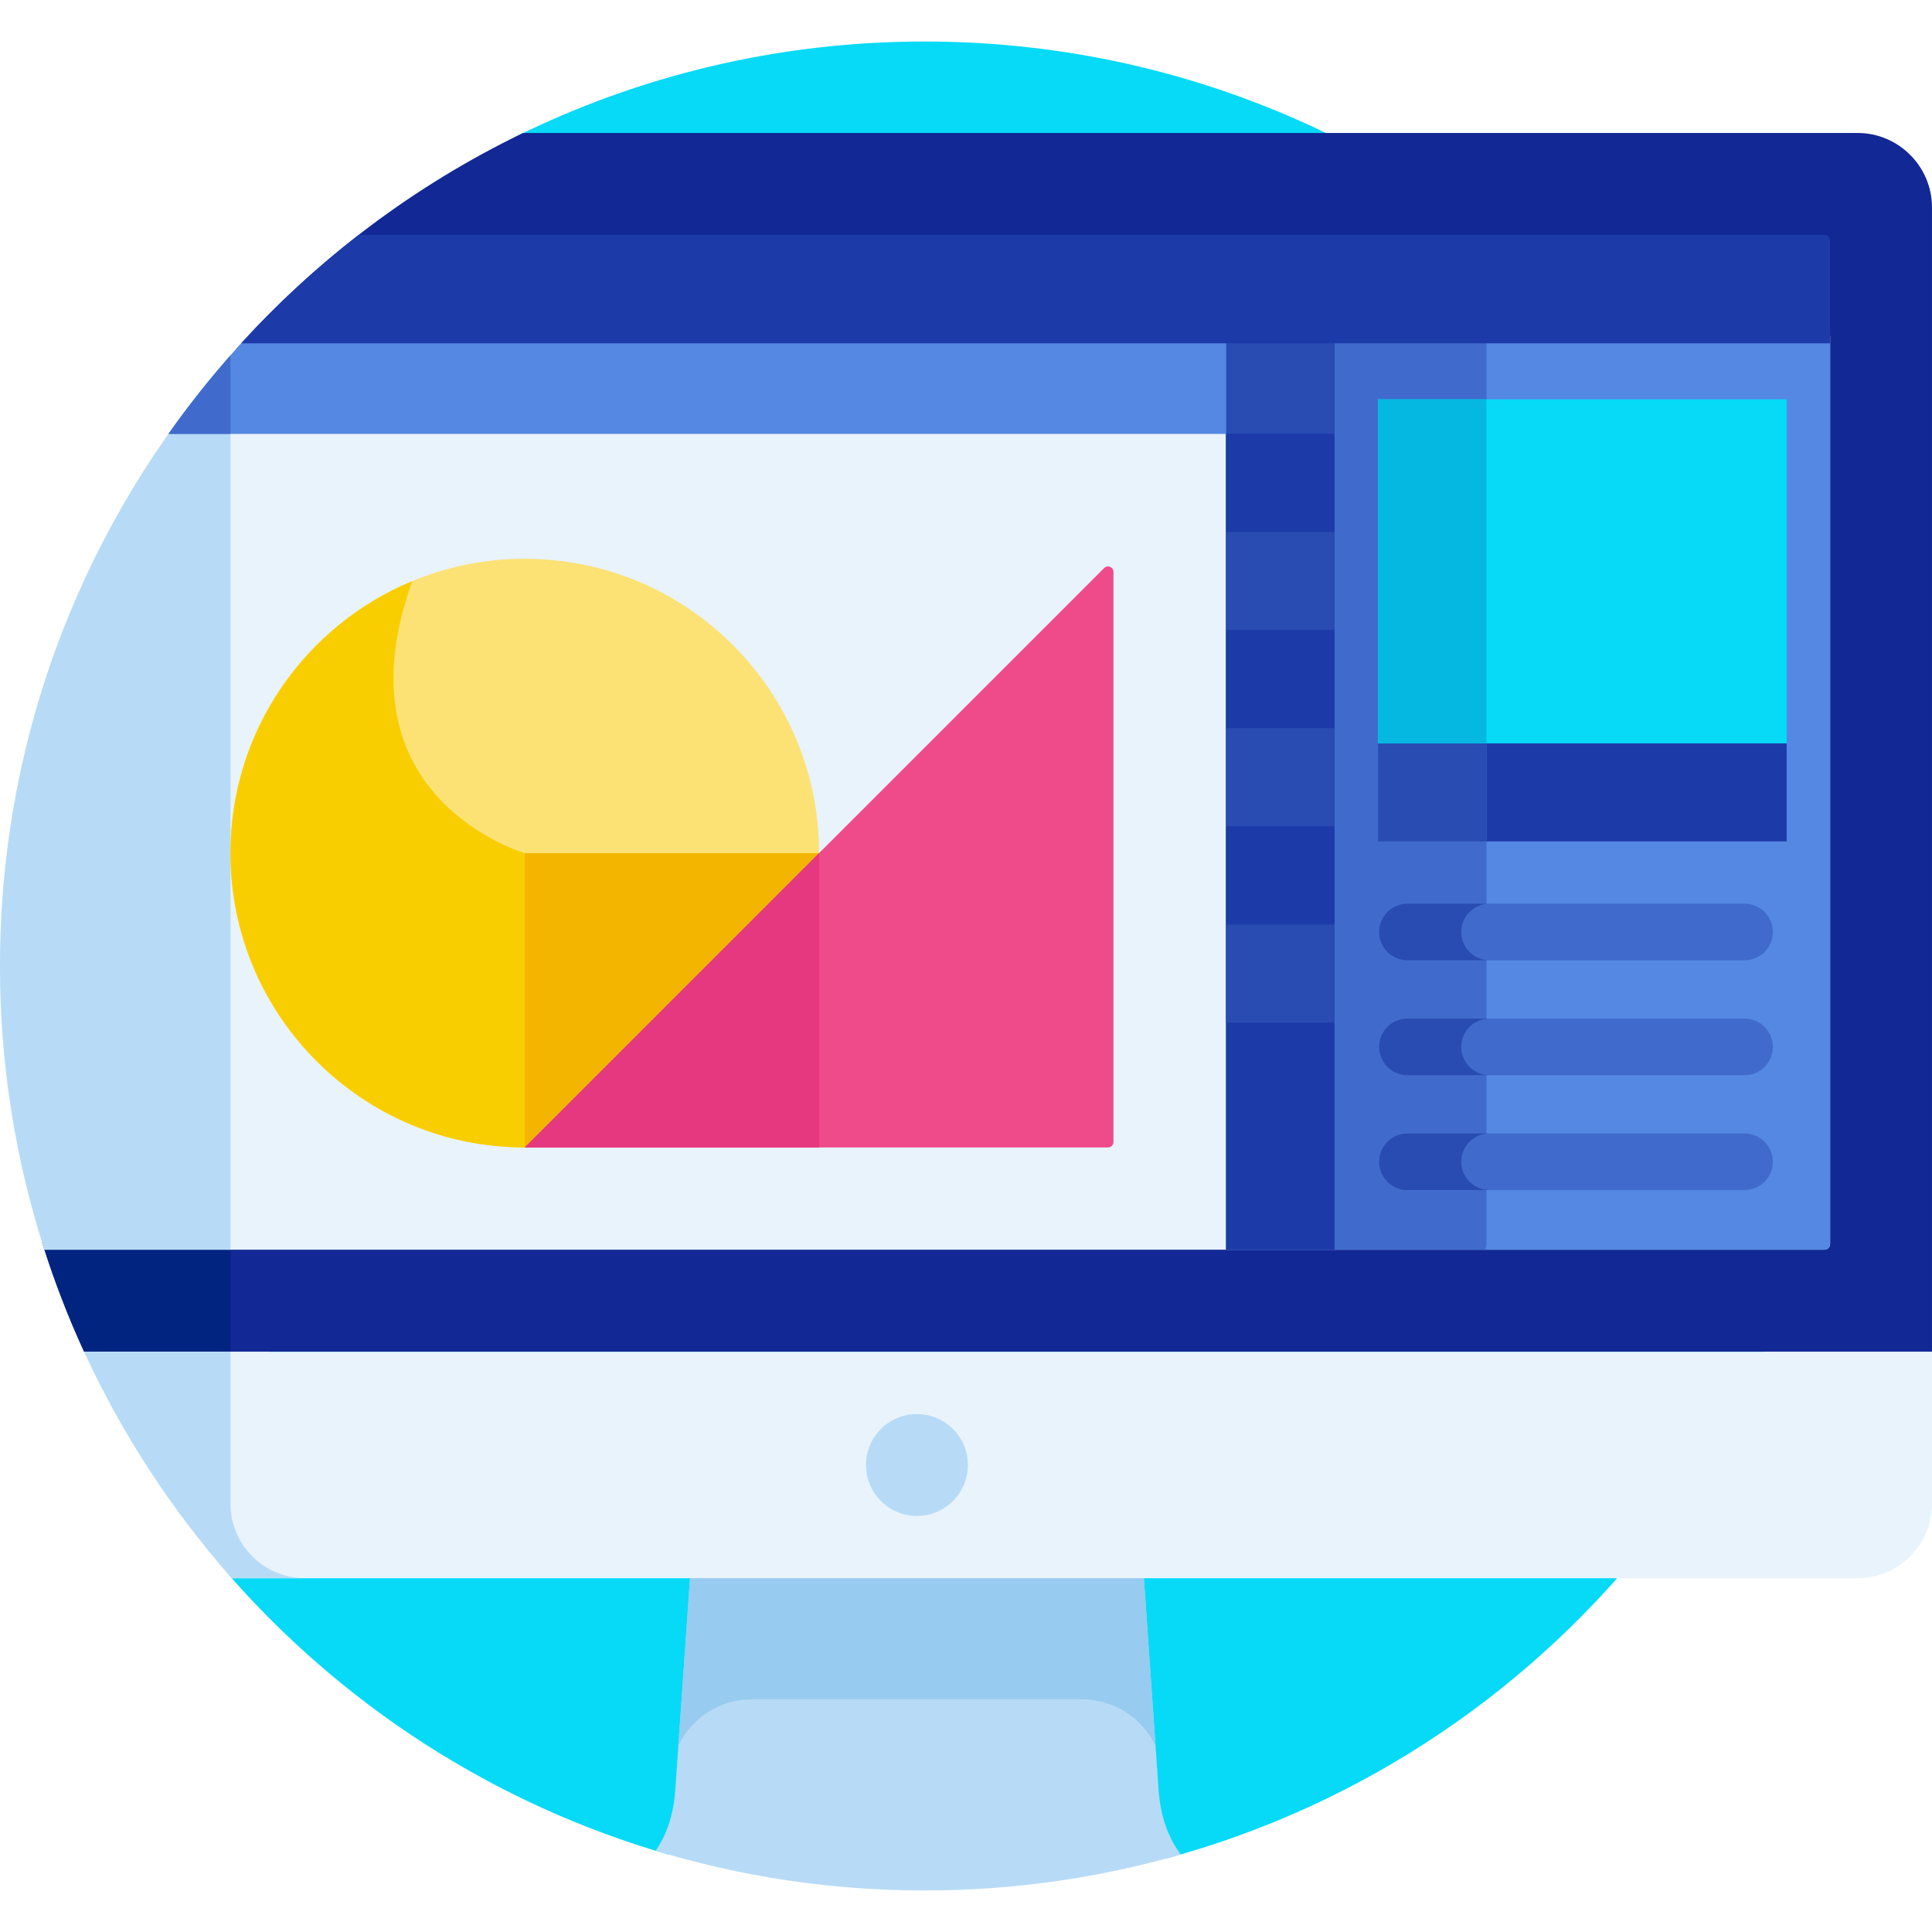 <svg height="512pt" viewBox="0 -11 512.001 512" width="512pt" xmlns="http://www.w3.org/2000/svg"><path d="m245 0c-39 0-75.863 9.129-108.598 25.344l-76.602 380.059c30.648 35.352 71.254 61.832 117.445 75.098l132.117.941c104.082-28.27 180.637-123.406 180.637-236.441 0-135.309-109.691-245-245-245zm0 0" fill="#06daf7"/><path d="m245 490c23.555 0 46.328-3.332 67.883-9.535-3.117-4.422-5.094-9.16-5.777-16.227l-4.105-59c-14.52 0-105.387 0-120 0l-4.105 59c-.633 6.543-2.383 11.086-5.109 15.234 22.539 6.836 46.445 10.527 71.215 10.527zm0 0" fill="#b7dbf6"/><path d="m199.184 439.344h87.59c8.574 0 16.027 5.043 19.465 12.402l-3.238-46.508c-14.52 0-105.387 0-120 0l-3.23 46.387c3.465-7.293 10.887-12.281 19.414-12.281zm0 0" fill="#97cbef"/><path d="m492.273 24.238h-353.645c-28.98 13.988-54.781 33.52-76.035 57.211l-51.414 236.855c3.113 9.93 6.828 19.594 11.121 28.934h489.699v-303.277c0-10.848-8.875-19.723-19.727-19.723zm0 0" fill="#122894"/><path d="m61.074 88.453-49.895 229.852c3.113 9.93 6.828 19.594 11.121 28.934h38.773zm0 0" fill="#012481"/><path d="m61.434 407.238h430.844c10.848 0 19.723-8.875 19.723-19.727v-40.273h-489.699c10.09 21.941 23.328 42.129 39.133 60zm0 0" fill="#e8f3fc"/><path d="m61.074 387.512v-40.273h-38.773c10.09 21.941 23.328 42.129 39.133 60h19.363c-10.848 0-19.723-8.875-19.723-19.727zm0 0" fill="#b7dbf6"/><path d="m0 245c0 26.234 4.141 51.496 11.773 75.191h471.688c.852 0 1.539-.691 1.539-1.539v-240.668h-419.227c-40.797 43.762-65.773 102.469-65.773 167.016zm0 0" fill="#e8f3fc"/><path d="m61.074 83.191c-38.004 43.156-61.074 99.781-61.074 161.809 0 26.234 4.141 51.496 11.773 75.191h49.297v-237zm0 0" fill="#b7dbf6"/><path d="m256.5 377.238c0 7.453-6.043 13.5-13.5 13.5s-13.5-6.047-13.5-13.5c0-7.457 6.043-13.5 13.5-13.5s13.5 6.043 13.5 13.5zm0 0" fill="#b7dbf6"/><path d="m324.926 320.191h158.535c.852 0 1.539-.691 1.539-1.539v-240.668h-160.074zm0 0" fill="#5488e2"/><path d="m324.926 320.191h68.352c.367 0 .664-.691.664-1.539v-240.668h-69.016zm0 0" fill="#406bcc"/><path d="m324.926 77.984h28.75v242.207h-28.75zm0 0" fill="#1d3ba8"/><path d="m324.926 77.984h28.75v26h-28.75zm0 0" fill="#284cb2"/><path d="m44.641 103.984h280.285v-26h-259.152c-7.617 8.168-14.684 16.852-21.133 26zm0 0" fill="#5488e2"/><path d="m61.074 103.984v-20.805c-5.84 6.629-11.332 13.566-16.434 20.805zm0 0" fill="#406bcc"/><path d="m324.926 103.984h28.75v26h-28.75zm0 0" fill="#1d3ba8"/><path d="m324.926 129.984h28.75v26h-28.75zm0 0" fill="#284cb2"/><path d="m324.926 155.984h28.75v26h-28.75zm0 0" fill="#1d3ba8"/><path d="m324.926 181.984h28.75v26h-28.75zm0 0" fill="#284cb2"/><path d="m365.195 185.984h28.746v26h-28.746zm0 0" fill="#284cb2"/><path d="m393.941 185.984h79.539v26h-79.539zm0 0" fill="#1d3ba8"/><path d="m324.926 233.984h28.75v26h-28.75zm0 0" fill="#284cb2"/><path d="m365.195 94.82h108.285v91.164h-108.285zm0 0" fill="#06daf7"/><path d="m365.195 94.82h28.746v91.164h-28.746zm0 0" fill="#05b8e2"/><path d="m324.926 207.984h28.75v26h-28.75zm0 0" fill="#1d3ba8"/><g fill="#406bcc"><path d="m372.988 243.484h89.332c4.145 0 7.5-3.355 7.5-7.5s-3.355-7.5-7.5-7.5c-20.285 0-70.164 0-89.332 0-4.141 0-7.5 3.355-7.5 7.5 0 4.141 3.359 7.5 7.5 7.5zm0 0"/><path d="m462.32 258.934c-19.914 0-69.215 0-89.332 0-4.141 0-7.5 3.355-7.5 7.5 0 4.141 3.359 7.5 7.5 7.5h89.332c4.145 0 7.5-3.359 7.5-7.5 0-4.145-3.355-7.5-7.5-7.5zm0 0"/><path d="m462.32 289.383c-29.012 0-54.789 0-89.332 0-4.141 0-7.5 3.355-7.5 7.5 0 4.141 3.359 7.5 7.5 7.5h89.332c4.145 0 7.5-3.359 7.5-7.5 0-4.145-3.355-7.5-7.5-7.5zm0 0"/></g><path d="m387.238 235.984c0-4.145 3.359-7.5 7.5-7.5-8.754 0-16.434 0-21.75 0-4.141 0-7.5 3.355-7.5 7.5s3.359 7.5 7.5 7.5h21.75c-4.141 0-7.5-3.359-7.5-7.5zm0 0" fill="#284cb2"/><path d="m387.238 266.434c0-4.145 3.359-7.5 7.5-7.5-8.621 0-16.273 0-21.75 0-4.141 0-7.5 3.355-7.5 7.5 0 4.141 3.359 7.5 7.5 7.5h21.75c-4.141 0-7.5-3.359-7.5-7.5zm0 0" fill="#284cb2"/><path d="m387.238 296.883c0-4.145 3.359-7.5 7.5-7.5-6.914 0-14.105 0-21.75 0-4.141 0-7.5 3.355-7.5 7.5 0 4.141 3.359 7.5 7.5 7.5h21.75c-4.141 0-7.5-3.359-7.5-7.5zm0 0" fill="#284cb2"/><path d="m217.074 215.086c0 43.078-34.922 78-78 78s-78-34.922-78-78c0-43.078 34.922-78 78-78s78 34.922 78 78zm0 0" fill="#fce275"/><path d="m483.461 51.238h-388.391c-11.199 8.676-21.629 18.293-31.16 28.746h421.09v-27.207c0-.852-.688-1.539-1.539-1.539zm0 0" fill="#1d3ba8"/><path d="m139.074 215.086h78v78h-78zm0 0" fill="#f4b500"/><path d="m139.074 293.086h154.562c.793 0 1.438-.641 1.438-1.434v-151.102c0-1.277-1.547-1.918-2.453-1.016zm0 0" fill="#ef4a8a"/><path d="m139.074 293.086h78v-78zm0 0" fill="#e5387f"/><path d="m139.074 215.086s-50.547-14.543-29.809-72.086c-28.285 11.707-48.191 39.57-48.191 72.086 0 43.078 34.922 78 78 78zm0 0" fill="#f9ce00"/></svg>
